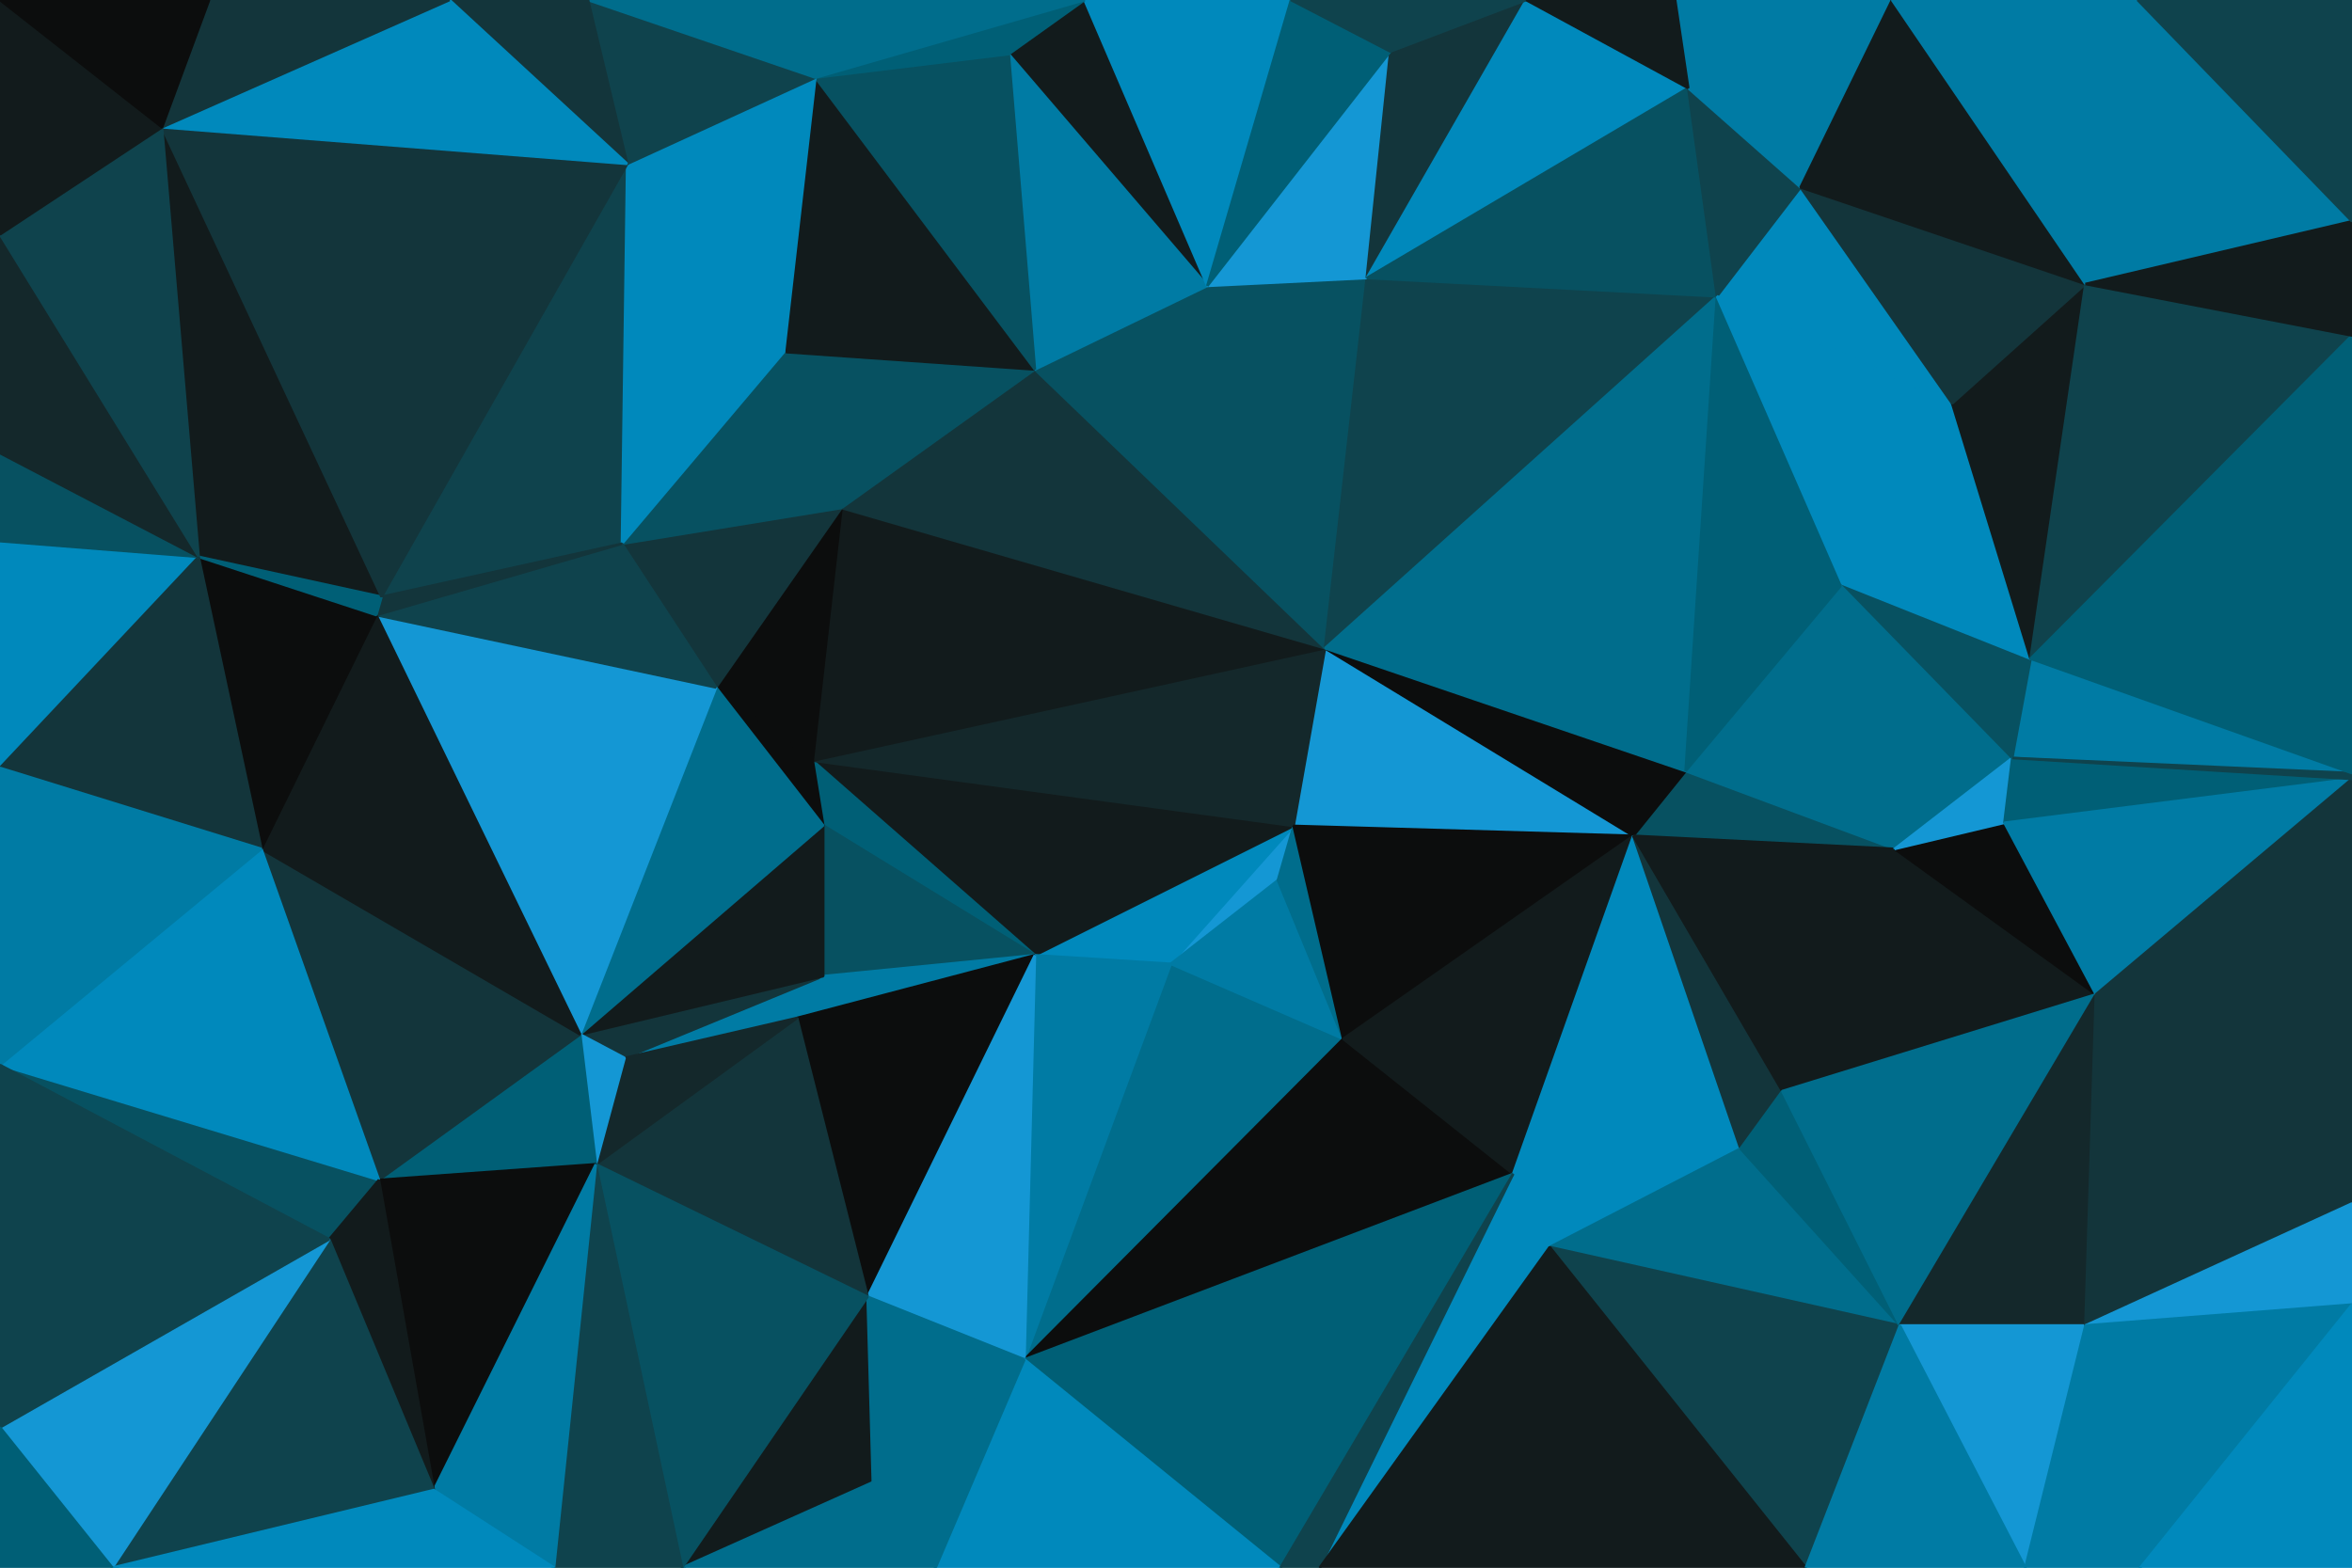 <svg id="visual" viewBox="0 0 900 600" width="900" height="600" xmlns="http://www.w3.org/2000/svg" xmlns:xlink="http://www.w3.org/1999/xlink" version="1.1"><g stroke-width="1" stroke-linejoin="bevel"><path d="M495 316.1L448 368.9L489 336.9Z" fill="#1497d4" stroke="#1497d4"></path><path d="M495 316.1L396 365.6L448 368.9Z" fill="#0089bc" stroke="#0089bc"></path><path d="M495 316.1L311 291.1L396 365.6Z" fill="#121b1c" stroke="#121b1c"></path><path d="M392 520.3L514 397.6L448 368.9Z" fill="#006d8c" stroke="#006d8c"></path><path d="M448 368.9L514 397.6L489 336.9Z" fill="#007ba4" stroke="#007ba4"></path><path d="M489 336.9L514 397.6L495 316.1Z" fill="#006d8c" stroke="#006d8c"></path><path d="M495 316.1L625 319.9L507 248.1Z" fill="#1497d4" stroke="#1497d4"></path><path d="M311 291.1L315 315.9L396 365.6Z" fill="#005f76" stroke="#005f76"></path><path d="M507 248.1L311 291.1L495 316.1Z" fill="#14282b" stroke="#14282b"></path><path d="M305 389.6L315 373.6L239 404.9Z" fill="#007ba4" stroke="#007ba4"></path><path d="M315 315.9L315 373.6L396 365.6Z" fill="#075161" stroke="#075161"></path><path d="M396 365.6L392 520.3L448 368.9Z" fill="#007ba4" stroke="#007ba4"></path><path d="M239 404.9L315 373.6L222 395.9Z" fill="#13353b" stroke="#13353b"></path><path d="M315 373.6L305 389.6L396 365.6Z" fill="#007ba4" stroke="#007ba4"></path><path d="M507 248.1L322 194.4L311 291.1Z" fill="#121b1c" stroke="#121b1c"></path><path d="M322 194.4L274 263.1L311 291.1Z" fill="#0c0d0d" stroke="#0c0d0d"></path><path d="M311 291.1L274 263.1L315 315.9Z" fill="#0c0d0d" stroke="#0c0d0d"></path><path d="M507 248.1L396 141.4L322 194.4Z" fill="#13353b" stroke="#13353b"></path><path d="M514 397.6L625 319.9L495 316.1Z" fill="#0c0d0d" stroke="#0c0d0d"></path><path d="M507 248.1L462 109.4L396 141.4Z" fill="#075161" stroke="#075161"></path><path d="M392 520.3L579 449.3L514 397.6Z" fill="#0c0d0d" stroke="#0c0d0d"></path><path d="M514 397.6L579 449.3L625 319.9Z" fill="#121b1c" stroke="#121b1c"></path><path d="M523 106.4L462 109.4L507 248.1Z" fill="#075161" stroke="#075161"></path><path d="M725 324.9L645 295.1L625 319.9Z" fill="#075161" stroke="#075161"></path><path d="M625 319.9L645 295.1L507 248.1Z" fill="#0c0d0d" stroke="#0c0d0d"></path><path d="M305 389.6L332 496.3L396 365.6Z" fill="#0c0d0d" stroke="#0c0d0d"></path><path d="M332 496.3L392 520.3L396 365.6Z" fill="#1497d4" stroke="#1497d4"></path><path d="M222 395.9L315 373.6L315 315.9Z" fill="#121b1c" stroke="#121b1c"></path><path d="M305 389.6L228 445.6L332 496.3Z" fill="#13353b" stroke="#13353b"></path><path d="M396 141.4L300 134.7L322 194.4Z" fill="#075161" stroke="#075161"></path><path d="M322 194.4L238 208.1L274 263.1Z" fill="#13353b" stroke="#13353b"></path><path d="M274 263.1L222 395.9L315 315.9Z" fill="#006d8c" stroke="#006d8c"></path><path d="M312 29.7L300 134.7L396 141.4Z" fill="#121b1c" stroke="#121b1c"></path><path d="M657 113.4L523 106.4L507 248.1Z" fill="#0f434d" stroke="#0f434d"></path><path d="M300 134.7L238 208.1L322 194.4Z" fill="#075161" stroke="#075161"></path><path d="M144 235.4L222 395.9L274 263.1Z" fill="#1497d4" stroke="#1497d4"></path><path d="M239 404.9L228 445.6L305 389.6Z" fill="#14282b" stroke="#14282b"></path><path d="M505 600L593 477.3L579 449.3Z" fill="#0089bc" stroke="#0089bc"></path><path d="M579 449.3L666 439.6L625 319.9Z" fill="#0089bc" stroke="#0089bc"></path><path d="M222 395.9L228 445.6L239 404.9Z" fill="#1497d4" stroke="#1497d4"></path><path d="M593 477.3L666 439.6L579 449.3Z" fill="#0089bc" stroke="#0089bc"></path><path d="M666 439.6L682 417.6L625 319.9Z" fill="#13353b" stroke="#13353b"></path><path d="M261 600L334 567.3L332 496.3Z" fill="#121b1c" stroke="#121b1c"></path><path d="M332 496.3L334 567.3L392 520.3Z" fill="#006d8c" stroke="#006d8c"></path><path d="M392 520.3L490 600L579 449.3Z" fill="#005f76" stroke="#005f76"></path><path d="M725 324.9L705 223.4L645 295.1Z" fill="#006d8c" stroke="#006d8c"></path><path d="M645 295.1L657 113.4L507 248.1Z" fill="#006d8c" stroke="#006d8c"></path><path d="M682 417.6L725 324.9L625 319.9Z" fill="#121b1c" stroke="#121b1c"></path><path d="M415 0L386 20.7L462 109.4Z" fill="#121b1c" stroke="#121b1c"></path><path d="M462 109.4L386 20.7L396 141.4Z" fill="#007ba4" stroke="#007ba4"></path><path d="M240 62.7L146 228.4L238 208.1Z" fill="#0f434d" stroke="#0f434d"></path><path d="M358 600L490 600L392 520.3Z" fill="#0089bc" stroke="#0089bc"></path><path d="M593 477.3L727 507.3L666 439.6Z" fill="#006d8c" stroke="#006d8c"></path><path d="M705 223.4L657 113.4L645 295.1Z" fill="#005f76" stroke="#005f76"></path><path d="M523 106.4L532 19.7L462 109.4Z" fill="#1497d4" stroke="#1497d4"></path><path d="M490 600L505 600L579 449.3Z" fill="#0f434d" stroke="#0f434d"></path><path d="M261 600L358 600L334 567.3Z" fill="#006d8c" stroke="#006d8c"></path><path d="M334 567.3L358 600L392 520.3Z" fill="#006d8c" stroke="#006d8c"></path><path d="M240 62.7L238 208.1L300 134.7Z" fill="#0089bc" stroke="#0089bc"></path><path d="M238 208.1L144 235.4L274 263.1Z" fill="#0f434d" stroke="#0f434d"></path><path d="M222 395.9L145 451.6L228 445.6Z" fill="#005f76" stroke="#005f76"></path><path d="M146 228.4L144 235.4L238 208.1Z" fill="#13353b" stroke="#13353b"></path><path d="M584 0L532 19.7L523 106.4Z" fill="#13353b" stroke="#13353b"></path><path d="M386 20.7L312 29.7L396 141.4Z" fill="#075161" stroke="#075161"></path><path d="M494 0L415 0L462 109.4Z" fill="#0089bc" stroke="#0089bc"></path><path d="M386 20.7L415 0L312 29.7Z" fill="#005f76" stroke="#005f76"></path><path d="M312 29.7L240 62.7L300 134.7Z" fill="#0089bc" stroke="#0089bc"></path><path d="M532 19.7L494 0L462 109.4Z" fill="#005f76" stroke="#005f76"></path><path d="M100 324.9L145 451.6L222 395.9Z" fill="#13353b" stroke="#13353b"></path><path d="M228 445.6L261 600L332 496.3Z" fill="#075161" stroke="#075161"></path><path d="M802 380.6L725 324.9L682 417.6Z" fill="#121b1c" stroke="#121b1c"></path><path d="M802 380.6L767 314.9L725 324.9Z" fill="#0c0d0d" stroke="#0c0d0d"></path><path d="M725 324.9L770 290.1L705 223.4Z" fill="#006d8c" stroke="#006d8c"></path><path d="M747 154.4L689 71.7L657 113.4Z" fill="#0089bc" stroke="#0089bc"></path><path d="M144 235.4L100 324.9L222 395.9Z" fill="#121b1c" stroke="#121b1c"></path><path d="M76 213.1L100 324.9L144 235.4Z" fill="#0c0d0d" stroke="#0c0d0d"></path><path d="M767 314.9L770 290.1L725 324.9Z" fill="#1497d4" stroke="#1497d4"></path><path d="M212 600L261 600L228 445.6Z" fill="#0f434d" stroke="#0f434d"></path><path d="M646 33.7L584 0L523 106.4Z" fill="#0089bc" stroke="#0089bc"></path><path d="M532 19.7L584 0L494 0Z" fill="#0f434d" stroke="#0f434d"></path><path d="M900 295.9L777 252.1L770 290.1Z" fill="#007ba4" stroke="#007ba4"></path><path d="M770 290.1L777 252.1L705 223.4Z" fill="#075161" stroke="#075161"></path><path d="M657 113.4L646 33.7L523 106.4Z" fill="#075161" stroke="#075161"></path><path d="M689 71.7L646 33.7L657 113.4Z" fill="#0f434d" stroke="#0f434d"></path><path d="M747 154.4L657 113.4L705 223.4Z" fill="#0089bc" stroke="#0089bc"></path><path d="M777 252.1L747 154.4L705 223.4Z" fill="#0089bc" stroke="#0089bc"></path><path d="M0 407.6L126 474.3L145 451.6Z" fill="#075161" stroke="#075161"></path><path d="M145 451.6L166 570.3L228 445.6Z" fill="#0c0d0d" stroke="#0c0d0d"></path><path d="M691 600L727 507.3L593 477.3Z" fill="#0f434d" stroke="#0f434d"></path><path d="M666 439.6L727 507.3L682 417.6Z" fill="#005f76" stroke="#005f76"></path><path d="M166 570.3L212 600L228 445.6Z" fill="#007ba4" stroke="#007ba4"></path><path d="M62 48.7L76 213.1L146 228.4Z" fill="#121b1c" stroke="#121b1c"></path><path d="M146 228.4L76 213.1L144 235.4Z" fill="#005f76" stroke="#005f76"></path><path d="M100 324.9L0 407.6L145 451.6Z" fill="#0089bc" stroke="#0089bc"></path><path d="M724 0L646 33.7L689 71.7Z" fill="#007ba4" stroke="#007ba4"></path><path d="M724 0L641 0L646 33.7Z" fill="#007ba4" stroke="#007ba4"></path><path d="M646 33.7L641 0L584 0Z" fill="#121b1c" stroke="#121b1c"></path><path d="M727 507.3L802 380.6L682 417.6Z" fill="#006d8c" stroke="#006d8c"></path><path d="M767 314.9L900 298.1L770 290.1Z" fill="#005f76" stroke="#005f76"></path><path d="M126 474.3L166 570.3L145 451.6Z" fill="#121b1c" stroke="#121b1c"></path><path d="M312 29.7L225 0L240 62.7Z" fill="#0f434d" stroke="#0f434d"></path><path d="M240 62.7L62 48.7L146 228.4Z" fill="#13353b" stroke="#13353b"></path><path d="M415 0L225 0L312 29.7Z" fill="#006d8c" stroke="#006d8c"></path><path d="M505 600L691 600L593 477.3Z" fill="#121b1c" stroke="#121b1c"></path><path d="M727 507.3L798 507.3L802 380.6Z" fill="#14282b" stroke="#14282b"></path><path d="M225 0L172 0L240 62.7Z" fill="#13353b" stroke="#13353b"></path><path d="M775 600L798 507.3L727 507.3Z" fill="#1497d4" stroke="#1497d4"></path><path d="M777 252.1L798 108.7L747 154.4Z" fill="#121b1c" stroke="#121b1c"></path><path d="M747 154.4L798 108.7L689 71.7Z" fill="#13353b" stroke="#13353b"></path><path d="M900 128.4L798 108.7L777 252.1Z" fill="#0f434d" stroke="#0f434d"></path><path d="M798 108.7L724 0L689 71.7Z" fill="#121b1c" stroke="#121b1c"></path><path d="M0 207.1L0 293.9L76 213.1Z" fill="#0089bc" stroke="#0089bc"></path><path d="M76 213.1L0 293.9L100 324.9Z" fill="#13353b" stroke="#13353b"></path><path d="M126 474.3L43 600L166 570.3Z" fill="#0f434d" stroke="#0f434d"></path><path d="M0 293.9L0 407.6L100 324.9Z" fill="#007ba4" stroke="#007ba4"></path><path d="M691 600L775 600L727 507.3Z" fill="#007ba4" stroke="#007ba4"></path><path d="M0 173.4L0 207.1L76 213.1Z" fill="#075161" stroke="#075161"></path><path d="M172 0L62 48.7L240 62.7Z" fill="#0089bc" stroke="#0089bc"></path><path d="M0 89.7L0 173.4L76 213.1Z" fill="#14282b" stroke="#14282b"></path><path d="M802 380.6L900 298.1L767 314.9Z" fill="#007ba4" stroke="#007ba4"></path><path d="M900 460.6L900 298.1L802 380.6Z" fill="#13353b" stroke="#13353b"></path><path d="M900 460.6L802 380.6L798 507.3Z" fill="#13353b" stroke="#13353b"></path><path d="M900 298.1L900 295.9L770 290.1Z" fill="#0f434d" stroke="#0f434d"></path><path d="M172 0L80 0L62 48.7Z" fill="#13353b" stroke="#13353b"></path><path d="M62 48.7L0 89.7L76 213.1Z" fill="#0f434d" stroke="#0f434d"></path><path d="M775 600L819 600L798 507.3Z" fill="#007ba4" stroke="#007ba4"></path><path d="M0 0L0 89.7L62 48.7Z" fill="#121b1c" stroke="#121b1c"></path><path d="M0 546.3L43 600L126 474.3Z" fill="#1497d4" stroke="#1497d4"></path><path d="M166 570.3L43 600L212 600Z" fill="#0089bc" stroke="#0089bc"></path><path d="M900 499.3L900 460.6L798 507.3Z" fill="#1497d4" stroke="#1497d4"></path><path d="M798 108.7L818 0L724 0Z" fill="#007ba4" stroke="#007ba4"></path><path d="M900 84.7L818 0L798 108.7Z" fill="#007ba4" stroke="#007ba4"></path><path d="M0 407.6L0 546.3L126 474.3Z" fill="#0f434d" stroke="#0f434d"></path><path d="M900 295.9L900 128.4L777 252.1Z" fill="#005f76" stroke="#005f76"></path><path d="M819 600L900 499.3L798 507.3Z" fill="#007ba4" stroke="#007ba4"></path><path d="M900 128.4L900 84.7L798 108.7Z" fill="#121b1c" stroke="#121b1c"></path><path d="M0 546.3L0 600L43 600Z" fill="#005f76" stroke="#005f76"></path><path d="M80 0L0 0L62 48.7Z" fill="#0c0d0d" stroke="#0c0d0d"></path><path d="M819 600L900 600L900 499.3Z" fill="#0089bc" stroke="#0089bc"></path><path d="M900 84.7L900 0L818 0Z" fill="#0f434d" stroke="#0f434d"></path></g></svg>